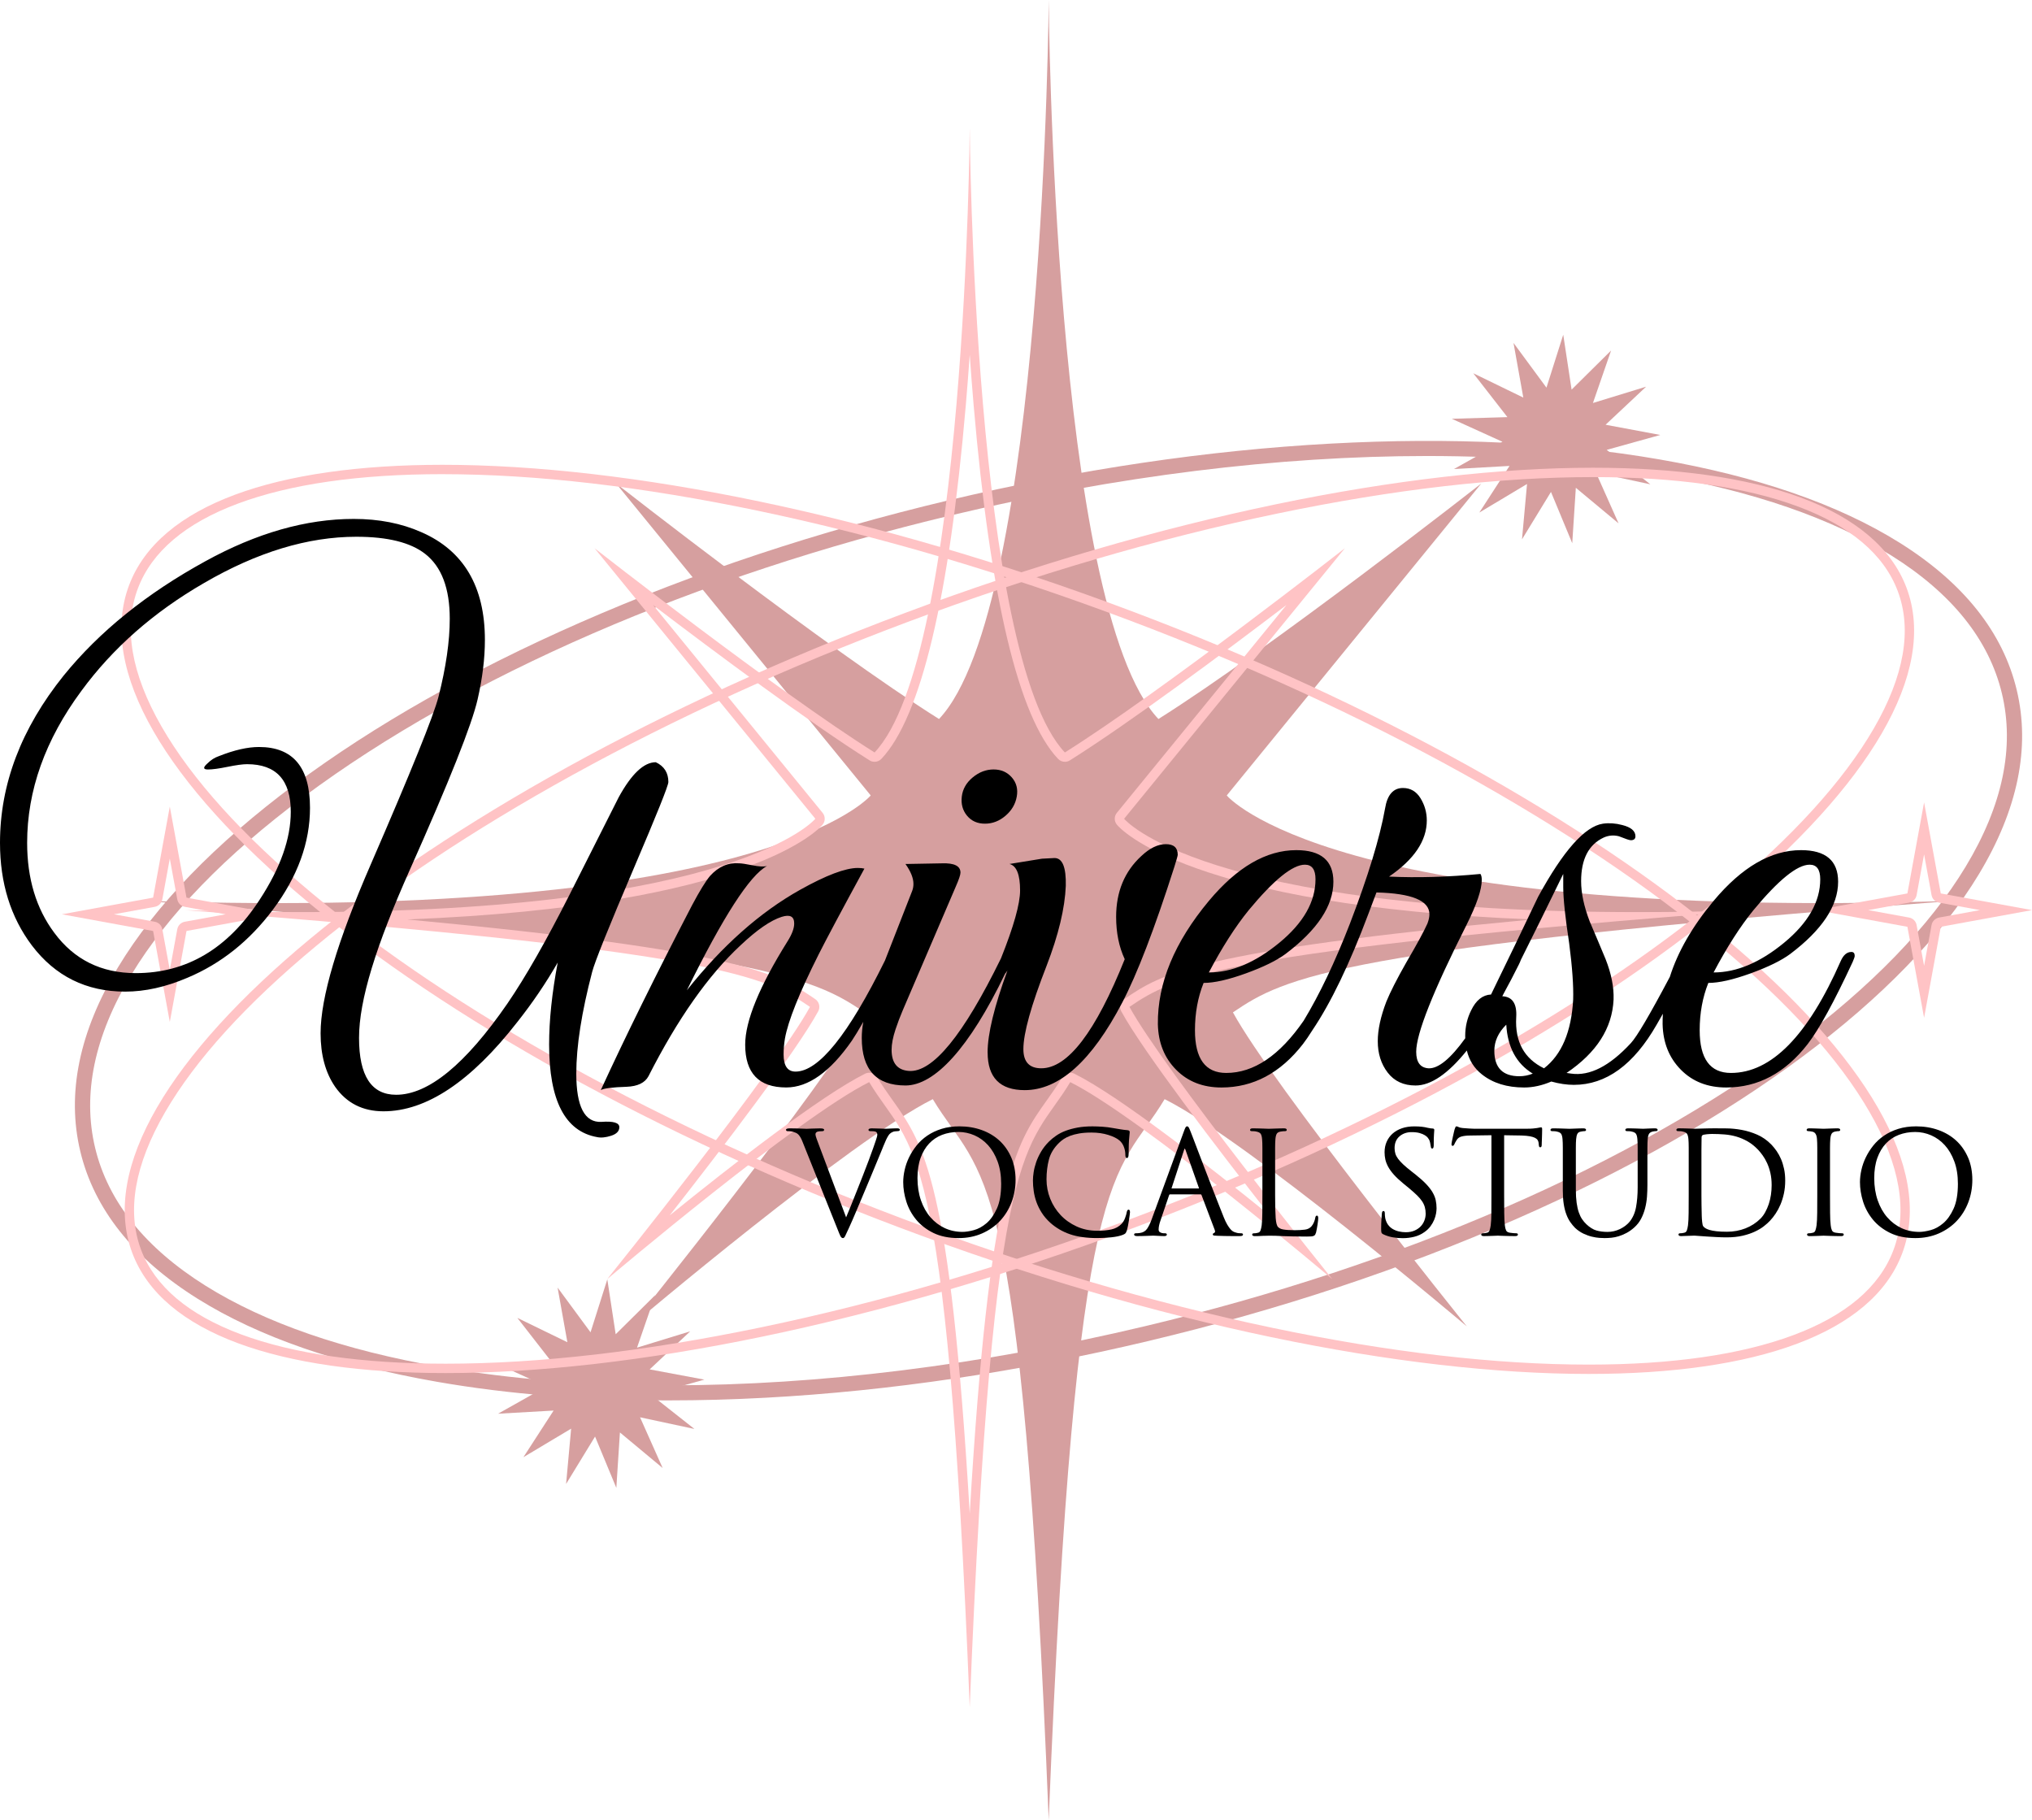<?xml version="1.0" encoding="utf-8"?>
<svg width="126.157" height="113" viewBox="0 0 126.157 113" fill="none" xmlns="http://www.w3.org/2000/svg">
  <defs>
    <clipPath id="clip_path_1">
      <rect width="126.158" height="113" />
    </clipPath>
  </defs>
  <g clip-path="url(#clip_path_1)">
    <rect width="126.158" height="113" />
    <path id="Path" d="M67.598 62.849C70.021 67.303 81.933 82.112 82.118 82.342C81.908 82.165 68.457 70.781 63.357 68.236C60.273 73.367 57.831 71.186 56.16 113C54.49 71.186 52.048 73.367 48.964 68.236C43.864 70.781 30.413 82.165 30.203 82.342C30.388 82.111 42.3 67.303 44.723 62.849C41.51 60.669 38.297 58.873 0 55.923C38.683 57.206 45.109 49.381 45.109 49.381L29.301 30.014C29.301 30.014 42.41 40.276 49.35 44.636C55.903 37.709 56.16 0 56.16 0C56.16 0 56.417 37.709 62.972 44.636C69.912 40.275 83.02 30.013 83.02 30.013L67.214 49.381C67.214 49.381 73.639 57.205 112.322 55.922C74.024 58.872 70.812 60.668 67.599 62.848L67.598 62.849L67.598 62.849Z" fill="#D69F9F" transform="translate(8.949 0)" />
    <path id="Path" d="M12.325 9.287L8.949 8.562L10.353 11.711L7.7 9.504L7.477 12.944L6.156 9.759L4.358 12.702L4.67 9.268L1.708 11.04L3.583 8.146L0.135 8.339L3.144 6.647L0 5.219L3.452 5.116L1.333 2.393L4.439 3.903L3.83 0.509L5.876 3.286L6.918 0L7.437 3.408L9.889 0.981L8.762 4.239L12.063 3.227L9.547 5.589L12.943 6.224L9.615 7.149L12.325 9.287L12.325 9.287Z" fill="#D69F9F" transform="translate(90.136 20.779)" />
    <path id="Path" d="M12.325 9.287L8.949 8.563L10.353 11.712L7.7 9.504L7.477 12.945L6.156 9.759L4.358 12.702L4.671 9.269L1.708 11.04L3.583 8.145L0.135 8.34L3.144 6.647L0 5.219L3.452 5.116L1.333 2.393L4.438 3.903L3.83 0.51L5.876 3.287L6.917 0L7.437 3.408L9.889 0.98L8.762 4.239L12.063 3.227L9.547 5.589L12.943 6.225L9.615 7.15L12.325 9.287L12.325 9.287Z" fill="#D69F9F" transform="translate(30.788 79.423)" />
    <path id="Shape" d="M36.889 59.566C31.737 59.566 26.923 59.182 22.519 58.417C16.416 57.357 11.403 55.619 7.616 53.251C3.642 50.764 1.192 47.686 0.334 44.101C-0.523 40.516 0.27 36.666 2.691 32.656C4.998 28.835 8.684 25.024 13.65 21.329C18.594 17.649 24.563 14.264 31.39 11.267C38.451 8.167 46.128 5.62 54.209 3.695C62.29 1.771 70.292 0.583 77.994 0.166C85.442 -0.237 92.299 0.094 98.375 1.148C104.477 2.207 109.491 3.946 113.277 6.314C117.252 8.801 119.702 11.879 120.559 15.464C121.417 19.049 120.623 22.899 118.202 26.91C115.896 30.73 112.209 34.541 107.244 38.236C102.299 41.916 96.331 45.301 89.504 48.298C82.442 51.398 74.765 53.945 66.685 55.87C58.604 57.794 50.602 58.982 42.899 59.399C40.85 59.51 38.845 59.565 36.888 59.565L36.889 59.566L36.889 59.566ZM83.941 0.937C74.748 0.937 64.656 2.177 54.429 4.613C38.556 8.394 24.275 14.6 14.216 22.086C9.349 25.708 5.745 29.428 3.502 33.143C1.213 36.934 0.457 40.547 1.255 43.882C2.053 47.217 4.363 50.1 8.12 52.451C11.802 54.755 16.701 56.449 22.682 57.487C27.078 58.251 31.88 58.629 36.955 58.629C46.147 58.629 56.239 57.388 66.466 54.952C82.339 51.172 96.62 44.966 106.679 37.48C111.546 33.858 115.15 30.138 117.393 26.423C119.682 22.632 120.438 19.019 119.64 15.684C118.842 12.349 116.532 9.466 112.775 7.115C109.093 4.811 104.194 3.117 98.213 2.078C93.817 1.315 89.015 0.937 83.941 0.937L83.941 0.937Z" fill="#D69F9F" fill-rule="evenodd" transform="translate(4.65 27.372)" />
    <path id="Shape" d="M19.934 0.582C25.727 0.582 32.319 1.347 39.53 2.855C47.004 4.418 54.749 6.703 62.55 9.645C69.953 12.437 76.944 15.648 83.327 19.19C89.484 22.607 94.817 26.185 99.179 29.823C103.516 33.441 106.666 36.929 108.541 40.192C110.428 43.474 110.922 46.36 110.009 48.771C109.146 51.049 107.052 52.822 103.785 54.037C100.537 55.246 96.27 55.86 91.103 55.86C85.31 55.86 78.716 55.095 71.505 53.587C64.03 52.023 56.285 49.739 48.484 46.796C41.08 44.004 34.09 40.793 27.707 37.251C21.55 33.834 16.217 30.256 11.855 26.618C7.517 23 4.368 19.512 2.492 16.249C0.605 12.967 0.112 10.081 1.025 7.67C1.888 5.391 3.981 3.619 7.248 2.403C10.497 1.195 14.764 0.582 19.932 0.581L19.933 0.581M19.931 0C9.611 0 2.372 2.469 0.48 7.464C-3.517 18.024 17.882 35.876 48.278 47.34C64.294 53.38 79.609 56.44 91.103 56.44C101.422 56.44 108.662 53.971 110.553 48.976C114.551 38.416 93.152 20.564 62.756 9.1C46.74 3.06 31.425 -0.001 19.931 0L19.931 0Z" fill="#FFC3C5" fill-rule="evenodd" transform="translate(7.538 28.855)" />
    <path id="Shape" d="M6.7 3.226L7.164 5.757C7.207 5.994 7.393 6.18 7.631 6.223L10.167 6.686L7.631 7.149C7.393 7.193 7.207 7.378 7.164 7.616L6.7 10.146L6.236 7.616C6.193 7.378 6.007 7.193 5.769 7.149L3.233 6.686L5.769 6.223C6.007 6.18 6.193 5.994 6.236 5.757L6.7 3.226L6.7 3.226ZM6.7 0L5.664 5.652L0 6.687L5.664 7.722L6.7 13.374L7.737 7.722L13.4 6.687L7.737 5.652L6.7 0L6.7 0Z" fill="#FFC3C5" fill-rule="evenodd" transform="translate(3.842 50.073)" />
    <path id="Shape" d="M6.7 3.226L7.164 5.757C7.207 5.994 7.393 6.18 7.631 6.223L10.167 6.686L7.631 7.149C7.393 7.192 7.207 7.378 7.164 7.616L6.7 10.146L6.236 7.616C6.193 7.378 6.007 7.192 5.769 7.149L3.233 6.686L5.769 6.223C6.007 6.18 6.193 5.994 6.236 5.757L6.7 3.226L6.7 3.226ZM6.7 0L5.664 5.652L0 6.687L5.664 7.722L6.7 13.374L7.737 7.722L13.4 6.687L7.737 5.652L6.7 0L6.7 0Z" fill="#FFC3C5" fill-rule="evenodd" transform="translate(112.757 49.813)" />
    <path id="Shape" d="M91.168 0.581C96.343 0.581 100.615 1.193 103.864 2.4C107.131 3.613 109.222 5.381 110.078 7.655C110.982 10.056 110.479 12.932 108.584 16.201C106.699 19.451 103.539 22.926 99.192 26.529C94.821 30.152 89.479 33.715 83.314 37.116C76.923 40.642 69.925 43.839 62.517 46.617C54.72 49.541 46.979 51.811 39.51 53.364C32.305 54.862 25.717 55.622 19.928 55.622C14.752 55.622 10.48 55.01 7.23 53.804C3.963 52.59 1.872 50.822 1.015 48.549C0.112 46.147 0.614 43.272 2.51 40.002C4.394 36.753 7.555 33.278 11.901 29.674C16.272 26.051 21.614 22.489 27.779 19.087C34.17 15.561 41.168 12.365 48.577 9.587C56.373 6.663 64.114 4.393 71.584 2.84C78.789 1.341 85.377 0.581 91.166 0.581M91.165 0C79.681 0 64.379 3.041 48.371 9.043C17.956 20.449 -3.491 38.227 0.472 48.753C2.349 53.74 9.59 56.204 19.928 56.204C31.412 56.204 46.714 53.163 62.721 47.161C93.139 35.755 114.585 17.977 110.623 7.451C108.745 2.464 101.504 0 91.166 0L91.165 0L91.165 0Z" fill="#FFC3C5" fill-rule="evenodd" transform="translate(7.743 29.037)" />
    <path id="Shape" d="M48.702 14.041C48.773 15.06 48.853 16.1 48.943 17.15C49.971 29.129 51.735 36.515 54.184 39.103C54.298 39.223 54.452 39.285 54.608 39.285C54.714 39.285 54.822 39.257 54.917 39.196C58.652 36.85 64.485 32.504 68.362 29.553L57.834 42.453C57.659 42.667 57.66 42.974 57.836 43.188C58.019 43.412 62.24 48.231 83.622 49.072C62.683 51.039 60.621 52.438 58.292 54.018C58.045 54.186 57.965 54.513 58.108 54.776C59.451 57.245 64.047 63.254 67.332 67.446C63.467 64.317 57.969 60.032 55.202 58.651C55.119 58.609 55.029 58.589 54.942 58.589C54.743 58.589 54.551 58.69 54.442 58.871C54.121 59.406 53.802 59.853 53.494 60.286C51.532 63.042 49.923 65.303 48.7 85.954C47.477 65.303 45.869 63.042 43.906 60.286C43.598 59.853 43.279 59.406 42.958 58.871C42.85 58.69 42.657 58.588 42.458 58.588C42.37 58.588 42.282 58.608 42.198 58.65C39.431 60.031 33.933 64.316 30.068 67.446C33.352 63.254 37.949 57.245 39.292 54.775C39.435 54.513 39.355 54.185 39.108 54.018C36.778 52.437 34.717 51.039 13.778 49.072C35.163 48.231 39.381 43.411 39.565 43.188C39.741 42.974 39.741 42.667 39.566 42.453L29.038 29.553C32.915 32.504 38.748 36.85 42.482 39.196C42.577 39.257 42.685 39.285 42.792 39.285C42.947 39.285 43.101 39.223 43.215 39.103C45.664 36.515 47.428 29.128 48.456 17.15C48.546 16.1 48.626 15.06 48.698 14.041M48.698 0C48.698 0 48.475 32.7 42.792 38.705C36.774 34.924 25.407 26.026 25.407 26.026L39.115 42.821C39.115 42.821 34.356 48.616 7.152 48.616C4.922 48.616 2.541 48.577 0 48.493C33.208 51.051 35.995 52.608 38.781 54.499C36.68 58.361 26.351 71.202 26.19 71.402C26.372 71.248 38.036 61.377 42.458 59.17C45.133 63.619 47.251 61.728 48.699 97.986C50.148 61.728 52.265 63.619 54.94 59.17C59.363 61.377 71.026 71.248 71.208 71.402C71.047 71.202 60.719 58.361 58.617 54.499C61.404 52.608 64.189 51.051 97.398 48.493C94.855 48.577 92.478 48.616 90.247 48.616C63.047 48.616 58.284 42.821 58.284 42.821L71.991 26.026C71.991 26.026 60.624 34.925 54.607 38.705C48.923 32.7 48.701 0 48.701 0L48.698 0L48.698 0Z" fill="#FFC3C5" fill-rule="evenodd" transform="translate(11.506 8.008)" />
    <path id="Path" d="M37.342 37.431C36.3 37.486 35.779 36.487 35.779 34.435C35.779 32.739 36.108 30.632 36.766 28.114C36.931 27.486 37.794 25.337 39.357 21.67C40.782 18.332 41.496 16.554 41.496 16.334C41.496 15.76 41.235 15.349 40.715 15.104C39.975 15.104 39.207 15.829 38.412 17.279L35.368 23.313C33.915 26.186 32.626 28.444 31.503 30.085C28.898 33.861 26.594 35.749 24.594 35.749C23.058 35.749 22.291 34.573 22.291 32.219C22.291 29.865 23.346 26.487 25.458 21.752C27.898 16.28 29.296 12.763 29.652 11.204C29.953 9.891 30.105 8.659 30.105 7.511C30.105 4.2 28.789 1.969 26.157 0.821C24.923 0.273 23.524 0 21.962 0C19.001 0 15.93 0.876 12.75 2.627C9.104 4.625 6.17 6.992 3.95 9.727C1.316 13.009 0 16.471 0 20.11C0 22.601 0.658 24.721 1.974 26.472C3.427 28.388 5.36 29.345 7.773 29.345C9.006 29.345 10.295 29.058 11.638 28.484C13.721 27.608 15.49 26.199 16.943 24.256C18.479 22.204 19.246 20.097 19.246 17.935C19.246 15.418 18.19 14.159 16.079 14.159C15.366 14.159 14.53 14.351 13.57 14.734C13.324 14.816 13.091 14.967 12.871 15.186C12.596 15.432 12.61 15.555 12.912 15.555C13.186 15.555 13.591 15.5 14.126 15.391C14.66 15.282 15.065 15.226 15.339 15.226C17.148 15.226 18.053 16.211 18.053 18.181C18.053 19.851 17.409 21.67 16.12 23.64C14.146 26.678 11.582 28.197 8.43 28.197C6.291 28.197 4.606 27.362 3.371 25.693C2.247 24.188 1.685 22.327 1.685 20.11C1.685 16.855 2.808 13.707 5.057 10.67C7.004 8.016 9.54 5.786 12.666 3.98C15.955 2.065 19.108 1.107 22.125 1.107C24.071 1.107 25.497 1.463 26.401 2.174C27.415 2.968 27.923 4.309 27.923 6.197C27.923 7.592 27.69 9.207 27.224 11.04C26.922 12.217 25.523 15.678 23.029 21.424C20.945 26.213 19.904 29.715 19.904 31.931C19.904 33.273 20.205 34.38 20.808 35.256C21.52 36.267 22.521 36.775 23.81 36.775C26.469 36.775 29.239 34.928 32.118 31.233C33.05 30.057 33.886 28.826 34.626 27.54C34.269 29.427 34.092 31.124 34.092 32.629C34.092 36.104 35.082 38.02 37.066 38.376C37.31 38.43 37.602 38.402 37.941 38.293C38.281 38.184 38.451 38.006 38.451 37.76C38.451 37.486 38.081 37.376 37.34 37.431L37.342 37.431L37.342 37.431Z" fill="#000000" transform="translate(0 32.215)" />
    <path id="Path" d="M1.453 3.366C1.919 3.366 2.344 3.202 2.728 2.874C3.111 2.546 3.345 2.149 3.427 1.683C3.51 1.218 3.406 0.822 3.119 0.493C2.831 0.164 2.454 0 1.988 0C1.522 0 1.089 0.164 0.693 0.493C0.295 0.821 0.069 1.218 0.014 1.683C-0.041 2.149 0.069 2.545 0.342 2.874C0.616 3.202 0.986 3.366 1.453 3.366L1.453 3.366Z" fill="#000000" transform="translate(59.699 47.768)" />
    <path id="Path" d="M24.017 12.93C24.017 14.49 24.784 15.27 26.32 15.27C28.459 15.27 30.474 13.464 32.365 9.852C33.298 8.073 34.381 5.254 35.614 1.396C35.751 0.958 35.82 0.713 35.82 0.657C35.82 0.219 35.573 0 35.079 0C34.586 0 34.079 0.246 33.558 0.738C32.516 1.697 31.995 2.954 31.995 4.514C31.995 5.499 32.172 6.376 32.529 7.141C30.72 11.657 28.993 13.914 27.348 13.914C26.607 13.914 26.237 13.517 26.237 12.723C26.237 11.738 26.716 10.015 27.677 7.552C28.417 5.636 28.814 3.981 28.87 2.585C28.896 1.436 28.664 0.861 28.17 0.861C28.115 0.861 27.855 0.875 27.389 0.902L25.374 1.23C25.813 1.34 26.032 1.887 26.032 2.872C26.032 3.707 25.636 5.112 24.847 7.087C24.845 7.092 24.843 7.095 24.84 7.1C22.509 11.861 20.605 14.187 19.124 14.078C18.411 14.023 18.055 13.585 18.055 12.764C18.055 12.409 18.137 11.985 18.301 11.492C18.438 11.082 18.588 10.685 18.753 10.301L22.043 2.626C22.235 2.189 22.331 1.902 22.331 1.765C22.331 1.354 21.946 1.163 21.179 1.19L18.917 1.231C19.246 1.697 19.411 2.107 19.411 2.463C19.411 2.627 19.383 2.778 19.328 2.914L17.645 7.219C15.378 11.819 13.527 14.119 12.091 14.119C11.597 14.119 11.35 13.765 11.35 13.055C11.35 12.728 11.377 12.401 11.432 12.073C11.624 10.983 12.323 9.237 13.53 6.836C13.996 5.909 14.942 4.136 16.367 1.518C16.258 1.491 16.121 1.477 15.956 1.477C15.188 1.477 13.996 1.928 12.378 2.831C9.883 4.227 7.539 6.306 5.345 9.07C7.593 4.501 9.252 1.928 10.322 1.354C10.13 1.408 9.828 1.395 9.417 1.312C9.006 1.23 8.731 1.189 8.595 1.189C7.909 1.134 7.306 1.395 6.786 1.969C6.511 2.297 6.141 2.899 5.675 3.774C3.426 8.098 1.536 11.929 0 15.267C0.192 15.158 0.727 15.089 1.604 15.062C2.289 15.034 2.741 14.816 2.961 14.405C4.77 10.848 6.676 8.139 8.677 6.278C9.691 5.32 10.541 4.733 11.227 4.514C11.747 4.349 12.008 4.486 12.008 4.923C12.008 5.223 11.871 5.591 11.597 6.027C9.842 8.835 8.965 10.975 8.965 12.446C8.965 14.218 9.814 15.104 11.515 15.104C12.885 15.104 14.242 14.137 15.586 12.204C15.783 11.911 16.02 11.52 16.298 11.03C16.235 11.372 16.203 11.704 16.203 12.026C16.203 13.996 17.107 14.981 18.917 14.981C20.726 14.981 22.875 12.668 25.101 8.043C25.151 7.987 25.201 7.919 25.249 7.839C24.427 10.083 24.015 11.779 24.015 12.929L24.017 12.93L24.017 12.93Z" fill="#000000" transform="translate(37.3 52.406)" />
    <path id="Shape" d="M43.057 10.179C42.782 10.179 42.561 10.368 42.395 10.747C40.358 15.376 38.087 17.69 35.581 17.69C34.286 17.69 33.64 16.806 33.64 15.038C33.64 13.978 33.818 12.998 34.177 12.101C34.837 12.101 35.712 11.903 36.801 11.509C37.889 11.114 38.708 10.713 39.26 10.305C41.243 8.809 42.235 7.313 42.235 5.817C42.235 4.511 41.466 3.858 39.932 3.858C38.067 3.858 36.258 4.909 34.503 7.01C33.188 8.587 32.283 10.16 31.787 11.726C30.546 14.072 29.738 15.445 29.363 15.843C28.047 17.266 26.813 17.895 25.662 17.731L25.375 17.69C27.239 16.431 28.212 14.912 28.294 13.133C28.321 12.367 28.157 11.533 27.801 10.63C27.472 9.836 27.142 9.056 26.814 8.29C26.457 7.36 26.279 6.526 26.279 5.786C26.279 4.418 26.745 3.515 27.677 3.078C27.979 2.942 28.294 2.913 28.623 2.996C29.034 3.16 29.281 3.242 29.364 3.242C29.555 3.242 29.651 3.16 29.651 2.996C29.651 2.667 29.377 2.435 28.829 2.298C28.418 2.189 28.02 2.161 27.636 2.215C26.512 2.38 25.169 3.895 23.606 6.76C22.645 8.78 21.673 10.8 20.686 12.82C20.165 12.846 19.754 13.175 19.452 13.803C19.205 14.294 19.082 14.826 19.082 15.399C19.082 15.445 19.084 15.491 19.085 15.537C18.18 16.794 17.425 17.417 16.821 17.403C16.3 17.376 16.04 17.033 16.04 16.376C16.04 15.255 17.082 12.628 19.166 8.496C19.796 7.237 20.111 6.307 20.111 5.705C20.111 5.54 20.084 5.418 20.029 5.336C18 5.528 16.108 5.582 14.354 5.5C15.917 4.433 16.698 3.27 16.698 2.011C16.698 1.519 16.568 1.061 16.308 0.636C16.047 0.212 15.684 0 15.218 0C14.614 0 14.244 0.425 14.107 1.272C13.778 3.106 13.051 5.486 11.927 8.414C11.003 10.798 10.044 12.81 9.051 14.45C7.559 16.609 5.957 17.69 4.245 17.69C2.951 17.69 2.304 16.806 2.304 15.038C2.304 13.978 2.482 12.998 2.841 12.101C3.502 12.101 4.376 11.903 5.465 11.509C6.553 11.114 7.373 10.713 7.924 10.305C9.907 8.809 10.899 7.313 10.899 5.817C10.899 4.511 10.131 3.858 8.596 3.858C6.731 3.858 4.922 4.909 3.167 7.01C1.029 9.575 -0.027 12.127 0.001 14.664C0.027 15.81 0.405 16.752 1.132 17.488C1.858 18.225 2.797 18.593 3.949 18.593C5.923 18.593 7.609 17.695 9.007 15.898C9.186 15.665 9.38 15.382 9.587 15.05C10.744 13.336 11.907 10.92 13.078 7.798L13.572 6.485C15.764 6.539 16.861 6.991 16.861 7.839C16.861 8.003 16.82 8.195 16.738 8.414C16.518 8.906 16.079 9.714 15.422 10.835C14.846 11.848 14.435 12.655 14.189 13.257C13.832 14.187 13.654 15.008 13.654 15.719C13.654 16.486 13.86 17.136 14.271 17.669C14.682 18.203 15.258 18.469 15.999 18.469C16.957 18.469 18.018 17.744 19.183 16.297C19.33 16.906 19.639 17.398 20.111 17.773C20.796 18.32 21.674 18.593 22.743 18.593C23.291 18.593 23.854 18.469 24.429 18.223C24.923 18.36 25.389 18.429 25.828 18.429C27.828 18.429 29.542 17.184 30.968 14.694C31.101 14.466 31.229 14.24 31.355 14.015C31.342 14.231 31.335 14.447 31.338 14.664C31.365 15.81 31.743 16.752 32.47 17.488C33.196 18.225 34.136 18.593 35.287 18.593C37.261 18.593 38.947 17.695 40.345 15.898C41.058 14.971 41.99 13.27 43.142 10.791C43.224 10.601 43.265 10.479 43.265 10.423C43.265 10.26 43.196 10.178 43.059 10.178L43.057 10.179L43.057 10.179ZM36.971 7.593C38.534 5.705 39.698 4.761 40.467 4.761C40.905 4.761 41.125 5.062 41.125 5.664C41.125 7.059 40.377 8.373 38.884 9.604C37.389 10.836 35.929 11.451 34.504 11.451C35.326 9.891 36.149 8.605 36.971 7.593L36.971 7.593L36.971 7.593ZM5.634 7.593C7.197 5.705 8.362 4.761 9.13 4.761C9.569 4.761 9.788 5.062 9.788 5.664C9.788 7.059 9.041 8.373 7.547 9.604C6.052 10.836 4.592 11.451 3.167 11.451C3.99 9.891 4.813 8.605 5.635 7.593L5.634 7.593L5.634 7.593ZM22.454 17.895C21.412 17.895 20.891 17.368 20.891 16.315C20.891 15.72 21.138 15.18 21.632 14.693C21.714 16.099 22.262 17.112 23.277 17.732C23.002 17.84 22.728 17.894 22.455 17.894L22.454 17.895L22.454 17.895ZM23.976 17.403C22.742 16.801 22.166 15.748 22.249 14.242C22.304 13.394 22.015 12.956 21.385 12.929C21.416 12.868 21.449 12.805 21.481 12.742C21.787 12.188 22.097 11.593 22.413 10.959C22.468 10.849 22.509 10.753 22.537 10.671C23.293 9.168 24.169 7.39 25.169 5.336L25.169 6.156C25.169 6.868 25.292 8.031 25.538 9.645C25.73 11.123 25.812 12.286 25.785 13.134C25.675 15.132 25.072 16.555 23.976 17.403L23.976 17.403Z" fill="#000000" fill-rule="evenodd" transform="translate(71.885 48.919)" />
    <path id="Path" d="M6.888 0C6.824 0 6.754 0.002 6.68 0.005L6.469 0.014C6.401 0.017 6.342 0.02 6.293 0.023C6.244 0.026 6.213 0.027 6.202 0.027C6.15 0.027 6.036 0.023 5.864 0.015C5.692 0.006 5.515 0.002 5.339 0.002C5.285 0.002 5.12 0.002 5.12 0.097C5.12 0.133 5.142 0.176 5.242 0.176C5.289 0.176 5.343 0.177 5.404 0.18C5.464 0.184 5.519 0.193 5.566 0.209C5.607 0.229 5.634 0.255 5.646 0.287C5.66 0.322 5.667 0.356 5.667 0.387C5.667 0.426 5.66 0.474 5.645 0.531C5.631 0.589 5.612 0.649 5.589 0.713C5.554 0.818 5.496 0.985 5.417 1.214C5.339 1.437 5.243 1.701 5.131 1.999C5.018 2.298 4.895 2.617 4.766 2.948C4.634 3.284 4.503 3.615 4.374 3.94C4.246 4.265 4.122 4.573 4.005 4.862C3.9 5.122 3.808 5.345 3.731 5.527L2.065 1.091C2 0.921 1.944 0.772 1.898 0.643C1.852 0.519 1.829 0.426 1.829 0.371C1.829 0.345 1.836 0.317 1.849 0.289C1.861 0.263 1.888 0.239 1.928 0.218C1.966 0.202 2.018 0.191 2.083 0.185C2.15 0.179 2.207 0.177 2.252 0.177C2.352 0.177 2.366 0.122 2.366 0.09C2.366 0.03 2.285 0.003 2.103 0.003C1.933 0.003 1.763 0.008 1.6 0.016C1.437 0.024 1.331 0.029 1.284 0.029C1.255 0.029 1.206 0.027 1.136 0.024C1.066 0.021 0.983 0.018 0.889 0.015C0.795 0.012 0.693 0.009 0.581 0.006C0.47 0.003 0.36 0.002 0.255 0.002C0.137 0.002 0 0.011 0 0.088C0 0.144 0.035 0.175 0.096 0.175C0.125 0.175 0.172 0.177 0.236 0.18C0.298 0.183 0.361 0.193 0.423 0.209C0.498 0.232 0.565 0.257 0.622 0.283C0.677 0.308 0.728 0.344 0.773 0.391C0.818 0.439 0.863 0.502 0.905 0.576C0.948 0.65 0.994 0.749 1.04 0.871L3.196 6.255C3.279 6.469 3.339 6.61 3.377 6.687C3.42 6.772 3.473 6.815 3.537 6.815C3.589 6.815 3.638 6.765 3.683 6.663C3.725 6.573 3.806 6.395 3.93 6.132C4.03 5.916 4.178 5.576 4.37 5.121C4.563 4.664 4.795 4.114 5.065 3.47C5.176 3.2 5.286 2.937 5.395 2.68C5.503 2.422 5.603 2.183 5.69 1.968C5.782 1.743 5.856 1.562 5.919 1.415C5.983 1.263 6.028 1.153 6.051 1.089C6.109 0.945 6.162 0.821 6.209 0.722C6.255 0.623 6.298 0.543 6.335 0.483C6.371 0.423 6.406 0.378 6.437 0.346C6.468 0.316 6.497 0.292 6.525 0.275C6.604 0.225 6.684 0.195 6.765 0.187C6.849 0.178 6.905 0.174 6.933 0.174C7.042 0.174 7.065 0.126 7.065 0.087C7.065 0 6.933 0 6.889 0L6.888 0L6.888 0Z" fill="#000000" transform="translate(48.8 70.047)" />
    <path id="Shape" d="M5.978 0.889C5.67 0.604 5.298 0.382 4.874 0.23C4.451 0.078 3.986 0 3.493 0C3.088 0 2.715 0.052 2.385 0.155C2.056 0.257 1.757 0.399 1.498 0.575C1.24 0.751 1.014 0.958 0.828 1.191C0.643 1.423 0.487 1.669 0.363 1.925C0.239 2.18 0.147 2.444 0.089 2.707C0.03 2.971 0 3.224 0 3.459C0 3.858 0.066 4.267 0.195 4.674C0.324 5.082 0.529 5.459 0.806 5.794C1.083 6.129 1.442 6.406 1.875 6.618C2.307 6.829 2.834 6.937 3.439 6.937C3.968 6.937 4.457 6.84 4.892 6.649C5.327 6.459 5.703 6.196 6.01 5.87C6.316 5.544 6.556 5.157 6.724 4.72C6.891 4.283 6.976 3.812 6.976 3.318C6.976 2.825 6.887 2.342 6.71 1.934C6.533 1.526 6.287 1.174 5.978 0.888L5.978 0.889L5.978 0.889ZM3.677 6.552C3.284 6.552 2.914 6.472 2.579 6.317C2.243 6.161 1.946 5.936 1.694 5.647C1.442 5.358 1.243 5.004 1.101 4.593C0.959 4.182 0.886 3.718 0.886 3.213C0.886 2.738 0.951 2.317 1.079 1.962C1.206 1.607 1.384 1.305 1.61 1.066C1.835 0.827 2.106 0.646 2.415 0.527C2.725 0.41 3.066 0.349 3.431 0.349C3.772 0.349 4.106 0.419 4.424 0.558C4.742 0.697 5.026 0.903 5.269 1.171C5.513 1.44 5.71 1.778 5.858 2.177C6.006 2.577 6.081 3.043 6.081 3.565C6.081 4.196 5.992 4.715 5.815 5.105C5.638 5.495 5.421 5.801 5.17 6.014C4.919 6.227 4.654 6.372 4.384 6.443C4.111 6.516 3.874 6.552 3.677 6.552L3.677 6.552L3.677 6.552Z" fill="#000000" fill-rule="evenodd" transform="translate(56.076 69.924)" />
    <path id="Path" d="M5.938 5.171C5.856 5.171 5.833 5.286 5.825 5.325C5.814 5.406 5.78 5.524 5.725 5.676C5.671 5.827 5.597 5.952 5.506 6.049C5.335 6.226 5.121 6.344 4.872 6.398C4.621 6.452 4.325 6.481 3.994 6.481C3.53 6.481 3.1 6.392 2.715 6.215C2.33 6.038 1.995 5.802 1.72 5.509C1.445 5.217 1.227 4.876 1.074 4.494C0.921 4.112 0.843 3.707 0.843 3.291C0.843 2.844 0.895 2.425 0.996 2.046C1.097 1.669 1.31 1.323 1.628 1.017C1.702 0.942 1.795 0.867 1.905 0.792C2.015 0.717 2.151 0.649 2.31 0.588C2.468 0.528 2.657 0.478 2.872 0.441C3.087 0.403 3.343 0.384 3.634 0.384C4.017 0.384 4.369 0.434 4.682 0.533C4.994 0.631 5.227 0.747 5.377 0.879C5.49 0.976 5.58 1.105 5.642 1.264C5.705 1.425 5.737 1.59 5.737 1.755C5.737 1.807 5.737 1.966 5.833 1.966C5.93 1.966 5.936 1.809 5.938 1.755C5.938 1.72 5.94 1.668 5.943 1.599C5.946 1.529 5.947 1.448 5.947 1.36C5.947 1.273 5.949 1.181 5.952 1.093C5.955 1.003 5.959 0.923 5.965 0.853C5.976 0.697 5.987 0.583 5.995 0.516C6.004 0.448 6.009 0.395 6.009 0.359C6.009 0.324 5.999 0.295 5.979 0.275C5.96 0.257 5.926 0.244 5.871 0.237C5.731 0.226 5.588 0.209 5.446 0.185C5.302 0.161 5.145 0.135 4.976 0.106C4.759 0.065 4.532 0.036 4.304 0.022C4.074 0.008 3.87 0 3.695 0C3.355 0 3.045 0.025 2.771 0.075C2.498 0.126 2.249 0.192 2.032 0.274C1.814 0.356 1.616 0.458 1.445 0.576C1.275 0.693 1.122 0.818 0.993 0.947C0.798 1.141 0.634 1.351 0.505 1.571C0.375 1.791 0.273 2.011 0.199 2.226C0.126 2.44 0.073 2.649 0.044 2.845C0.014 3.041 0 3.215 0 3.362C0 3.574 0.016 3.795 0.049 4.02C0.081 4.246 0.137 4.473 0.217 4.697C0.297 4.92 0.407 5.144 0.545 5.361C0.683 5.578 0.861 5.786 1.073 5.981C1.426 6.297 1.839 6.539 2.3 6.697C2.761 6.855 3.331 6.935 3.994 6.935C4.135 6.935 4.282 6.931 4.431 6.922C4.579 6.914 4.725 6.902 4.868 6.887C5.01 6.873 5.144 6.851 5.267 6.826C5.391 6.799 5.499 6.768 5.588 6.732C5.675 6.695 5.728 6.662 5.752 6.632C5.774 6.603 5.8 6.548 5.831 6.462C5.855 6.385 5.878 6.285 5.902 6.165C5.926 6.044 5.946 5.923 5.964 5.808C5.981 5.691 5.996 5.586 6.008 5.496C6.024 5.372 6.026 5.342 6.026 5.33C6.026 5.292 6.021 5.258 6.011 5.229C5.994 5.18 5.959 5.172 5.939 5.172L5.938 5.171L5.938 5.171Z" fill="#000000" transform="translate(64.13 69.925)" />
    <path id="Shape" d="M6.643 6.64C6.596 6.64 6.542 6.637 6.483 6.632C6.424 6.626 6.362 6.612 6.297 6.588C6.252 6.577 6.203 6.557 6.149 6.529C6.097 6.502 6.04 6.453 5.981 6.385C5.92 6.316 5.853 6.22 5.781 6.099C5.708 5.978 5.634 5.819 5.558 5.628L5.228 4.794C5.095 4.459 4.956 4.103 4.815 3.736C4.67 3.364 4.525 2.988 4.379 2.607C4.228 2.215 4.098 1.872 3.978 1.558C3.858 1.239 3.756 0.969 3.67 0.749C3.585 0.529 3.531 0.391 3.508 0.332C3.454 0.195 3.416 0.109 3.391 0.069C3.334 -0.023 3.245 -0.024 3.189 0.074C3.165 0.116 3.126 0.209 3.073 0.359L1.075 5.813C0.995 6.032 0.902 6.217 0.801 6.365C0.702 6.507 0.553 6.594 0.355 6.622C0.321 6.628 0.278 6.632 0.226 6.635C0.175 6.638 0.134 6.639 0.105 6.639C0.014 6.639 0 6.688 0 6.718C0 6.782 0.065 6.814 0.193 6.814C0.298 6.814 0.405 6.812 0.51 6.809C0.615 6.806 0.715 6.803 0.809 6.8C0.903 6.797 0.984 6.794 1.052 6.791C1.119 6.788 1.164 6.786 1.187 6.786C1.21 6.786 1.249 6.788 1.304 6.791C1.36 6.794 1.42 6.797 1.485 6.8L1.687 6.809C1.758 6.812 1.82 6.814 1.873 6.814C2.004 6.814 2.031 6.762 2.031 6.718C2.031 6.689 2.017 6.639 1.917 6.639L1.83 6.639C1.758 6.639 1.687 6.619 1.618 6.581C1.553 6.545 1.521 6.489 1.521 6.41C1.521 6.249 1.562 6.055 1.643 5.83L2.171 4.276C2.189 4.228 2.216 4.222 2.235 4.222L4.126 4.222C4.152 4.222 4.17 4.234 4.182 4.259L5.001 6.42C5.027 6.483 5.033 6.531 5.019 6.562C5.004 6.594 4.985 6.614 4.965 6.622C4.898 6.642 4.885 6.68 4.885 6.709C4.885 6.734 4.897 6.777 4.979 6.782C5.026 6.785 5.091 6.79 5.174 6.795C5.326 6.801 5.477 6.805 5.628 6.808C5.777 6.811 5.915 6.813 6.042 6.813L6.557 6.813C6.605 6.813 6.649 6.808 6.686 6.799C6.749 6.783 6.759 6.741 6.759 6.717C6.759 6.688 6.744 6.638 6.645 6.638L6.643 6.64L6.643 6.64ZM4.024 3.854C4.024 3.854 4.022 3.856 4.011 3.856L2.331 3.856C2.326 3.856 2.323 3.856 2.322 3.856C2.322 3.856 2.322 3.846 2.329 3.829L3.104 1.457C3.126 1.387 3.142 1.379 3.142 1.378C3.143 1.378 3.161 1.386 3.188 1.457L4.023 3.827C4.028 3.845 4.026 3.852 4.025 3.854L4.024 3.854L4.024 3.854Z" fill="#000000" fill-rule="evenodd" transform="translate(70.412 69.923)" />
    <path id="Path" d="M4.152 5.418C4.096 5.418 4.061 5.464 4.047 5.554C4.036 5.633 4.01 5.722 3.969 5.821C3.93 5.917 3.88 6.001 3.824 6.069C3.723 6.192 3.582 6.266 3.405 6.288C3.223 6.311 3.012 6.323 2.779 6.323C2.611 6.323 2.464 6.318 2.345 6.31C2.226 6.302 2.127 6.289 2.049 6.275C1.972 6.261 1.91 6.242 1.863 6.216C1.815 6.191 1.774 6.162 1.74 6.128C1.664 6.057 1.613 5.868 1.59 5.566C1.567 5.257 1.555 4.776 1.555 4.136L1.555 1.216C1.555 1.085 1.557 0.979 1.56 0.9C1.563 0.822 1.567 0.747 1.573 0.677C1.584 0.53 1.611 0.416 1.654 0.341C1.693 0.27 1.775 0.222 1.896 0.2C1.947 0.189 2.001 0.182 2.055 0.179C2.11 0.176 2.152 0.174 2.181 0.174C2.268 0.174 2.277 0.119 2.277 0.096C2.277 0.052 2.248 0 2.111 0C2.046 0 1.962 0.002 1.859 0.005L1.555 0.014C1.455 0.017 1.368 0.02 1.291 0.023C1.216 0.026 1.171 0.027 1.16 0.027C1.149 0.027 1.109 0.026 1.043 0.023C0.975 0.02 0.893 0.017 0.796 0.014C0.699 0.011 0.596 0.008 0.484 0.005C0.372 0.002 0.266 0 0.166 0C0.056 0 0 0.032 0 0.096C0 0.119 0.009 0.174 0.096 0.174C0.137 0.174 0.188 0.176 0.249 0.179C0.307 0.182 0.354 0.189 0.39 0.2C0.529 0.228 0.621 0.277 0.664 0.346C0.708 0.419 0.736 0.53 0.747 0.677C0.753 0.747 0.757 0.822 0.76 0.9C0.763 0.979 0.765 1.085 0.765 1.216L0.765 4.118C0.765 4.538 0.763 4.918 0.76 5.247C0.757 5.575 0.744 5.836 0.721 6.021C0.703 6.146 0.679 6.255 0.647 6.341C0.618 6.42 0.565 6.467 0.484 6.483C0.445 6.494 0.401 6.503 0.356 6.509C0.311 6.515 0.268 6.517 0.227 6.517C0.14 6.517 0.131 6.572 0.131 6.596C0.131 6.66 0.187 6.691 0.297 6.691C0.362 6.691 0.44 6.69 0.532 6.687C0.622 6.684 0.713 6.679 0.799 6.674C0.887 6.674 0.966 6.673 1.034 6.669C1.101 6.666 1.143 6.665 1.16 6.665C1.291 6.665 1.428 6.666 1.564 6.669C1.705 6.673 1.871 6.68 2.057 6.691C2.245 6.698 2.456 6.703 2.691 6.709C2.93 6.715 3.209 6.718 3.518 6.718C3.634 6.718 3.728 6.715 3.798 6.709C3.869 6.703 3.923 6.69 3.961 6.671C3.999 6.652 4.03 6.624 4.047 6.59C4.062 6.558 4.079 6.516 4.098 6.462C4.115 6.397 4.132 6.318 4.146 6.226C4.161 6.136 4.175 6.047 4.191 5.958C4.205 5.87 4.216 5.79 4.222 5.719C4.228 5.644 4.231 5.6 4.231 5.577C4.231 5.538 4.231 5.419 4.152 5.419L4.152 5.418L4.152 5.418Z" fill="#000000" transform="translate(77.611 70.048)" />
    <path id="Path" d="M3.185 4.081C3.088 3.919 2.953 3.748 2.786 3.572C2.619 3.397 2.404 3.204 2.145 2.999L1.899 2.805C1.689 2.642 1.513 2.495 1.377 2.368C1.241 2.24 1.131 2.121 1.05 2.011C0.97 1.903 0.913 1.795 0.882 1.69C0.85 1.585 0.834 1.471 0.834 1.35C0.834 1.038 0.937 0.792 1.138 0.619C1.34 0.445 1.594 0.357 1.892 0.357C2.088 0.357 2.254 0.376 2.386 0.413C2.518 0.451 2.627 0.496 2.709 0.547C2.792 0.597 2.853 0.649 2.892 0.699C2.941 0.763 2.96 0.794 2.969 0.811C2.997 0.855 3.021 0.924 3.041 1.018C3.062 1.114 3.075 1.188 3.081 1.241C3.087 1.276 3.093 1.305 3.099 1.327C3.104 1.345 3.121 1.376 3.177 1.376C3.255 1.376 3.264 1.246 3.264 1.149C3.264 0.851 3.27 0.626 3.281 0.479C3.294 0.324 3.299 0.241 3.299 0.218C3.299 0.185 3.285 0.131 3.185 0.131C3.151 0.131 3.112 0.128 3.07 0.122C3.027 0.117 2.964 0.105 2.884 0.088C2.772 0.059 2.648 0.036 2.515 0.022C2.382 0.008 2.229 0 2.059 0C1.776 0 1.518 0.039 1.294 0.116C1.069 0.192 0.873 0.304 0.713 0.446C0.552 0.588 0.428 0.76 0.342 0.956C0.255 1.152 0.212 1.371 0.212 1.609C0.212 1.762 0.229 1.914 0.261 2.058C0.294 2.204 0.353 2.357 0.439 2.514C0.525 2.67 0.643 2.833 0.79 2.998C0.937 3.162 1.13 3.344 1.365 3.537L1.761 3.862C1.947 4.019 2.107 4.162 2.235 4.287C2.362 4.412 2.466 4.535 2.544 4.653C2.621 4.77 2.678 4.892 2.712 5.015C2.747 5.139 2.764 5.277 2.764 5.426C2.764 5.563 2.738 5.703 2.686 5.84C2.635 5.977 2.558 6.099 2.458 6.205C2.358 6.311 2.23 6.399 2.075 6.468C1.921 6.536 1.738 6.571 1.531 6.571C1.387 6.571 1.243 6.555 1.105 6.523C0.968 6.492 0.838 6.441 0.721 6.373C0.604 6.304 0.505 6.213 0.425 6.103C0.346 5.993 0.288 5.856 0.253 5.696C0.242 5.633 0.234 5.574 0.232 5.52C0.229 5.465 0.227 5.417 0.227 5.376C0.227 5.269 0.172 5.254 0.14 5.254C0.083 5.254 0.051 5.31 0.044 5.418C0.038 5.488 0.03 5.605 0.018 5.77C0.006 5.932 0 6.127 0 6.351C0 6.472 0.006 6.551 0.019 6.591C0.033 6.637 0.075 6.674 0.147 6.706C0.33 6.792 0.525 6.853 0.726 6.888C0.927 6.922 1.132 6.94 1.338 6.94C1.579 6.94 1.818 6.912 2.048 6.855C2.279 6.799 2.493 6.701 2.681 6.566C2.835 6.459 2.963 6.337 3.061 6.204C3.159 6.072 3.236 5.935 3.293 5.799C3.349 5.664 3.388 5.532 3.409 5.407C3.429 5.283 3.44 5.175 3.44 5.087C3.44 4.91 3.422 4.738 3.387 4.576C3.351 4.413 3.284 4.248 3.185 4.085L3.185 4.081L3.185 4.081Z" fill="#000000" transform="translate(85.749 69.926)" />
    <path id="Path" d="M5.561 0.061C5.541 0.061 5.51 0.065 5.468 0.075C5.426 0.084 5.374 0.094 5.31 0.105C5.242 0.117 5.156 0.127 5.053 0.135C4.951 0.144 4.829 0.148 4.689 0.148L1.39 0.148C1.338 0.148 1.24 0.144 1.101 0.135C0.958 0.126 0.822 0.117 0.697 0.105C0.584 0.094 0.5 0.074 0.447 0.046C0.387 0.015 0.341 0 0.307 0C0.263 0 0.242 0.059 0.235 0.078C0.22 0.119 0.207 0.154 0.195 0.184C0.189 0.202 0.176 0.254 0.155 0.345C0.134 0.432 0.112 0.529 0.089 0.635C0.065 0.741 0.044 0.839 0.027 0.929C0.008 1.023 0 1.08 0 1.105C0 1.197 0.043 1.21 0.07 1.21C0.116 1.21 0.153 1.175 0.182 1.105C0.193 1.077 0.208 1.044 0.229 1.007C0.249 0.969 0.283 0.912 0.329 0.838C0.362 0.788 0.402 0.746 0.446 0.713C0.491 0.68 0.547 0.653 0.614 0.633C0.683 0.614 0.765 0.598 0.86 0.586C0.956 0.575 1.072 0.569 1.205 0.569L2.481 0.551L2.481 4.24C2.481 4.66 2.48 5.04 2.477 5.368C2.474 5.697 2.461 5.957 2.437 6.143C2.42 6.268 2.395 6.376 2.364 6.462C2.335 6.542 2.281 6.589 2.201 6.605C2.161 6.616 2.118 6.625 2.073 6.631C2.027 6.637 1.984 6.639 1.944 6.639C1.857 6.639 1.847 6.694 1.847 6.717C1.847 6.781 1.903 6.813 2.014 6.813C2.079 6.813 2.158 6.812 2.253 6.809L2.526 6.8C2.613 6.797 2.691 6.794 2.759 6.791C2.825 6.788 2.865 6.786 2.876 6.786C2.888 6.786 2.927 6.788 2.994 6.791C3.061 6.794 3.146 6.797 3.249 6.8C3.352 6.803 3.465 6.806 3.588 6.809C3.711 6.812 3.835 6.813 3.958 6.813C4.069 6.813 4.124 6.781 4.124 6.717C4.124 6.694 4.115 6.639 4.028 6.639C3.987 6.639 3.927 6.636 3.85 6.631C3.772 6.625 3.7 6.616 3.635 6.605C3.509 6.588 3.429 6.542 3.391 6.461C3.352 6.376 3.326 6.27 3.314 6.143C3.291 5.958 3.278 5.697 3.275 5.369C3.271 5.05 3.27 4.681 3.27 4.241L3.27 0.552L4.352 0.569C4.561 0.576 4.737 0.591 4.872 0.617C5.006 0.643 5.114 0.676 5.191 0.716C5.265 0.755 5.32 0.802 5.352 0.856C5.385 0.911 5.405 0.97 5.41 1.03L5.419 1.127C5.428 1.217 5.437 1.245 5.444 1.259C5.453 1.277 5.473 1.3 5.515 1.3C5.554 1.3 5.602 1.275 5.602 1.159C5.602 1.137 5.603 1.086 5.606 1.006C5.609 0.927 5.613 0.838 5.616 0.738L5.625 0.44C5.628 0.34 5.629 0.258 5.629 0.193C5.629 0.163 5.628 0.137 5.625 0.115C5.62 0.082 5.596 0.062 5.56 0.062L5.561 0.061L5.561 0.061Z" fill="#000000" transform="translate(90.115 69.924)" />
    <path id="Path" d="M6.486 0C6.422 0 6.349 0.002 6.27 0.005L6.041 0.014C5.968 0.017 5.904 0.02 5.851 0.023C5.799 0.026 5.764 0.027 5.747 0.027C5.735 0.027 5.699 0.026 5.637 0.023C5.576 0.02 5.501 0.017 5.412 0.014C5.325 0.011 5.228 0.008 5.122 0.005C5.017 0.002 4.913 0 4.813 0C4.702 0 4.647 0.032 4.647 0.096C4.647 0.119 4.656 0.174 4.743 0.174C4.783 0.174 4.834 0.176 4.895 0.179C4.954 0.182 5.001 0.189 5.036 0.2C5.175 0.228 5.267 0.277 5.31 0.346C5.355 0.419 5.383 0.53 5.394 0.677C5.4 0.747 5.404 0.822 5.407 0.901C5.41 0.979 5.412 1.085 5.412 1.216L5.412 3.671C5.412 4.124 5.377 4.537 5.31 4.896C5.244 5.253 5.107 5.56 4.906 5.806C4.75 5.99 4.548 6.141 4.306 6.256C4.064 6.371 3.806 6.43 3.541 6.43C3.291 6.43 3.061 6.401 2.855 6.343C2.651 6.286 2.44 6.155 2.227 5.954C2.134 5.868 2.046 5.764 1.966 5.646C1.885 5.529 1.815 5.385 1.757 5.218C1.699 5.05 1.654 4.85 1.622 4.621C1.59 4.393 1.574 4.118 1.574 3.803L1.574 1.217C1.574 1.08 1.575 0.978 1.578 0.901C1.581 0.823 1.586 0.748 1.591 0.678C1.603 0.531 1.629 0.416 1.672 0.337C1.712 0.262 1.786 0.218 1.897 0.201C1.949 0.19 1.99 0.183 2.021 0.18C2.052 0.177 2.083 0.175 2.111 0.175C2.198 0.175 2.207 0.12 2.207 0.097C2.207 0.053 2.178 0.001 2.041 0.001C1.976 0.001 1.899 0.002 1.807 0.005L1.539 0.015C1.451 0.018 1.373 0.021 1.303 0.024C1.235 0.027 1.191 0.028 1.174 0.028C1.156 0.028 1.112 0.027 1.04 0.024C0.967 0.021 0.882 0.018 0.786 0.015C0.69 0.011 0.588 0.008 0.479 0.005C0.37 0.002 0.266 0.001 0.166 0.001C0.056 0.001 0 0.033 0 0.097C0 0.12 0.009 0.175 0.096 0.175C0.137 0.175 0.188 0.177 0.249 0.18C0.307 0.183 0.354 0.19 0.39 0.201C0.529 0.229 0.62 0.278 0.664 0.347C0.708 0.42 0.737 0.531 0.747 0.678C0.754 0.748 0.757 0.823 0.76 0.901C0.763 0.981 0.765 1.088 0.765 1.217L0.765 3.856C0.765 4.178 0.784 4.463 0.822 4.703C0.86 4.944 0.914 5.16 0.985 5.345C1.055 5.531 1.137 5.692 1.231 5.824C1.324 5.957 1.425 6.078 1.53 6.185C1.69 6.332 1.863 6.45 2.043 6.536C2.223 6.621 2.401 6.685 2.573 6.726C2.744 6.767 2.901 6.792 3.04 6.801C3.178 6.81 3.287 6.814 3.364 6.814C3.492 6.814 3.632 6.806 3.781 6.792C3.928 6.778 4.081 6.746 4.236 6.699C4.389 6.652 4.549 6.585 4.711 6.5C4.874 6.415 5.037 6.3 5.197 6.158C5.375 5.999 5.519 5.815 5.626 5.611C5.732 5.408 5.816 5.187 5.875 4.955C5.934 4.723 5.973 4.482 5.991 4.24C6.008 3.996 6.017 3.752 6.017 3.513L6.017 1.217C6.017 1.082 6.019 0.979 6.022 0.901C6.025 0.823 6.029 0.748 6.035 0.678C6.046 0.531 6.073 0.42 6.115 0.346C6.155 0.277 6.232 0.228 6.341 0.2C6.393 0.189 6.435 0.182 6.465 0.179C6.496 0.176 6.527 0.174 6.555 0.174C6.642 0.174 6.651 0.119 6.651 0.096C6.651 0.052 6.622 0 6.485 0L6.486 0L6.486 0Z" fill="#000000" transform="translate(96.263 70.047)" />
    <path id="Shape" d="M6.496 1.909C6.416 1.724 6.323 1.555 6.22 1.408C6.117 1.261 6.009 1.128 5.896 1.009C5.631 0.739 5.335 0.532 5.017 0.394C4.699 0.256 4.375 0.156 4.052 0.098C3.729 0.039 3.416 0.008 3.119 0.005C2.822 0.002 2.566 0 2.348 0C2.214 0 2.081 0.002 1.952 0.005C1.823 0.008 1.704 0.011 1.596 0.014C1.487 0.017 1.393 0.02 1.313 0.023C1.235 0.026 1.184 0.027 1.16 0.027C1.149 0.027 1.109 0.026 1.043 0.023C0.975 0.02 0.893 0.017 0.796 0.014C0.699 0.011 0.595 0.008 0.484 0.005C0.372 0.002 0.266 0 0.166 0C0.056 0 0 0.032 0 0.096C0 0.119 0.009 0.174 0.096 0.174C0.137 0.174 0.188 0.176 0.249 0.179C0.307 0.182 0.354 0.189 0.39 0.2C0.529 0.228 0.621 0.277 0.664 0.346C0.708 0.419 0.736 0.53 0.747 0.678C0.754 0.747 0.757 0.822 0.76 0.901C0.763 0.98 0.765 1.087 0.765 1.216L0.765 4.118C0.765 4.53 0.763 4.91 0.76 5.247C0.757 5.576 0.744 5.836 0.721 6.021C0.703 6.146 0.679 6.255 0.648 6.341C0.618 6.421 0.565 6.467 0.484 6.483C0.445 6.494 0.402 6.503 0.356 6.509C0.311 6.515 0.268 6.517 0.227 6.517C0.14 6.517 0.131 6.572 0.131 6.596C0.131 6.66 0.187 6.691 0.297 6.691C0.362 6.691 0.44 6.689 0.537 6.682C0.63 6.676 0.721 6.674 0.81 6.673C0.903 6.667 0.982 6.665 1.046 6.665L1.16 6.665C1.176 6.665 1.23 6.668 1.396 6.682C1.528 6.694 1.69 6.705 1.889 6.717C2.077 6.729 2.281 6.741 2.501 6.752C2.721 6.764 2.928 6.77 3.114 6.77C3.489 6.77 3.826 6.736 4.114 6.668C4.402 6.601 4.658 6.514 4.876 6.411C5.094 6.309 5.281 6.197 5.431 6.079C5.58 5.962 5.705 5.851 5.799 5.751C5.922 5.623 6.043 5.47 6.158 5.3C6.272 5.129 6.375 4.938 6.464 4.729C6.552 4.52 6.623 4.29 6.676 4.044C6.729 3.797 6.756 3.532 6.756 3.257C6.756 2.981 6.733 2.746 6.686 2.523C6.638 2.299 6.574 2.092 6.495 1.908L6.496 1.909L6.496 1.909ZM2.217 0.35C2.479 0.35 2.74 0.361 2.994 0.381C3.246 0.401 3.495 0.446 3.732 0.516C3.969 0.586 4.204 0.687 4.431 0.817C4.657 0.947 4.873 1.121 5.076 1.335C5.162 1.427 5.257 1.542 5.355 1.679C5.454 1.814 5.546 1.975 5.63 2.158C5.714 2.34 5.783 2.546 5.835 2.772C5.887 2.997 5.914 3.252 5.914 3.53C5.914 3.732 5.899 3.935 5.87 4.132C5.841 4.329 5.795 4.521 5.735 4.703C5.674 4.885 5.599 5.056 5.512 5.212C5.426 5.368 5.326 5.502 5.217 5.61C4.957 5.87 4.644 6.072 4.289 6.211C3.933 6.35 3.547 6.421 3.141 6.421C2.884 6.421 2.664 6.41 2.488 6.39C2.312 6.37 2.165 6.342 2.052 6.308C1.941 6.274 1.854 6.236 1.795 6.197C1.737 6.158 1.693 6.118 1.665 6.079C1.65 6.059 1.636 6.024 1.625 5.975C1.614 5.924 1.605 5.866 1.599 5.803C1.593 5.739 1.588 5.673 1.582 5.605C1.576 5.54 1.574 5.48 1.574 5.428C1.574 5.387 1.572 5.308 1.569 5.19C1.566 5.073 1.563 4.93 1.56 4.76C1.557 4.593 1.555 4.406 1.555 4.19L1.555 1.357C1.555 1.182 1.557 1.025 1.56 0.888C1.563 0.747 1.564 0.639 1.564 0.562C1.564 0.485 1.594 0.435 1.652 0.41C1.663 0.407 1.689 0.4 1.741 0.389C1.784 0.381 1.835 0.373 1.893 0.368C1.951 0.362 2.008 0.358 2.063 0.355C2.118 0.352 2.169 0.35 2.216 0.35L2.217 0.35L2.217 0.35Z" fill="#000000" fill-rule="evenodd" transform="translate(104.079 70.046)" />
    <path id="Path" d="M2.208 6.516C2.167 6.516 2.107 6.513 2.03 6.508C1.952 6.503 1.88 6.494 1.815 6.482C1.689 6.466 1.609 6.419 1.571 6.338C1.532 6.254 1.506 6.147 1.494 6.021C1.471 5.835 1.458 5.575 1.455 5.247C1.452 4.92 1.45 4.551 1.45 4.119L1.45 1.216C1.45 1.081 1.452 0.978 1.455 0.901C1.458 0.822 1.462 0.748 1.468 0.677C1.479 0.53 1.506 0.416 1.548 0.341C1.589 0.268 1.662 0.222 1.773 0.2C1.825 0.189 1.866 0.182 1.898 0.179C1.929 0.176 1.96 0.174 1.988 0.174C2.075 0.174 2.084 0.119 2.084 0.096C2.084 0.052 2.055 0 1.918 0C1.853 0 1.773 0.002 1.679 0.005L1.406 0.014C1.318 0.017 1.24 0.02 1.172 0.023C1.105 0.026 1.066 0.027 1.055 0.027C1.044 0.027 1.004 0.026 0.937 0.023C0.87 0.02 0.792 0.017 0.704 0.014C0.616 0.011 0.522 0.008 0.423 0.005C0.323 0.002 0.237 0 0.166 0C0.056 0 0 0.032 0 0.096C0 0.119 0.009 0.174 0.096 0.174C0.124 0.174 0.164 0.177 0.217 0.183C0.268 0.189 0.317 0.197 0.363 0.209C0.534 0.247 0.625 0.4 0.642 0.677C0.648 0.747 0.652 0.821 0.655 0.901C0.658 0.98 0.66 1.087 0.66 1.216L0.66 4.119C0.66 4.53 0.658 4.91 0.655 5.247C0.652 5.576 0.639 5.836 0.616 6.021C0.598 6.147 0.574 6.255 0.542 6.341C0.513 6.421 0.46 6.467 0.379 6.483C0.34 6.494 0.297 6.503 0.251 6.509C0.206 6.515 0.163 6.517 0.122 6.517C0.035 6.517 0.026 6.572 0.026 6.596C0.026 6.66 0.082 6.692 0.192 6.692C0.257 6.692 0.336 6.69 0.431 6.687L0.704 6.678C0.792 6.675 0.87 6.672 0.937 6.669C1.004 6.666 1.044 6.664 1.055 6.664C1.066 6.664 1.106 6.666 1.172 6.669C1.24 6.672 1.325 6.675 1.428 6.678C1.531 6.681 1.644 6.684 1.766 6.687C1.889 6.69 2.014 6.692 2.136 6.692C2.247 6.692 2.303 6.66 2.303 6.596C2.303 6.572 2.294 6.517 2.207 6.517L2.208 6.516L2.208 6.516Z" fill="#000000" transform="translate(112.166 70.047)" />
    <path id="Shape" d="M6.71 1.934C6.533 1.526 6.287 1.175 5.978 0.889C5.669 0.604 5.297 0.382 4.873 0.23C4.45 0.078 3.986 0 3.492 0C3.087 0 2.714 0.052 2.384 0.155C2.055 0.257 1.757 0.399 1.498 0.575C1.239 0.751 1.014 0.958 0.828 1.191C0.643 1.422 0.487 1.669 0.363 1.925C0.239 2.18 0.147 2.444 0.089 2.707C0.03 2.97 0 3.224 0 3.459C0 3.858 0.066 4.267 0.194 4.674C0.323 5.082 0.529 5.459 0.806 5.794C1.083 6.129 1.442 6.406 1.875 6.618C2.307 6.829 2.834 6.937 3.439 6.937C3.968 6.937 4.457 6.84 4.893 6.649C5.328 6.459 5.704 6.196 6.011 5.87C6.317 5.544 6.557 5.158 6.725 4.72C6.892 4.283 6.977 3.812 6.977 3.318C6.977 2.825 6.888 2.342 6.711 1.934L6.71 1.934L6.71 1.934ZM3.677 6.552C3.284 6.552 2.915 6.473 2.579 6.318C2.243 6.162 1.946 5.936 1.694 5.648C1.442 5.359 1.243 5.005 1.101 4.594C0.959 4.183 0.886 3.719 0.886 3.214C0.886 2.739 0.951 2.318 1.079 1.963C1.206 1.608 1.384 1.306 1.61 1.066C1.835 0.827 2.106 0.646 2.415 0.528C2.725 0.41 3.066 0.35 3.431 0.35C3.772 0.35 4.106 0.42 4.424 0.559C4.742 0.697 5.026 0.904 5.269 1.172C5.513 1.44 5.71 1.778 5.858 2.178C6.006 2.578 6.081 3.044 6.081 3.566C6.081 4.197 5.992 4.715 5.815 5.106C5.638 5.496 5.421 5.802 5.17 6.015C4.919 6.228 4.654 6.373 4.384 6.444C4.111 6.516 3.874 6.553 3.677 6.553L3.677 6.552L3.677 6.552Z" fill="#000000" fill-rule="evenodd" transform="translate(115.476 69.924)" />
  </g>
</svg>